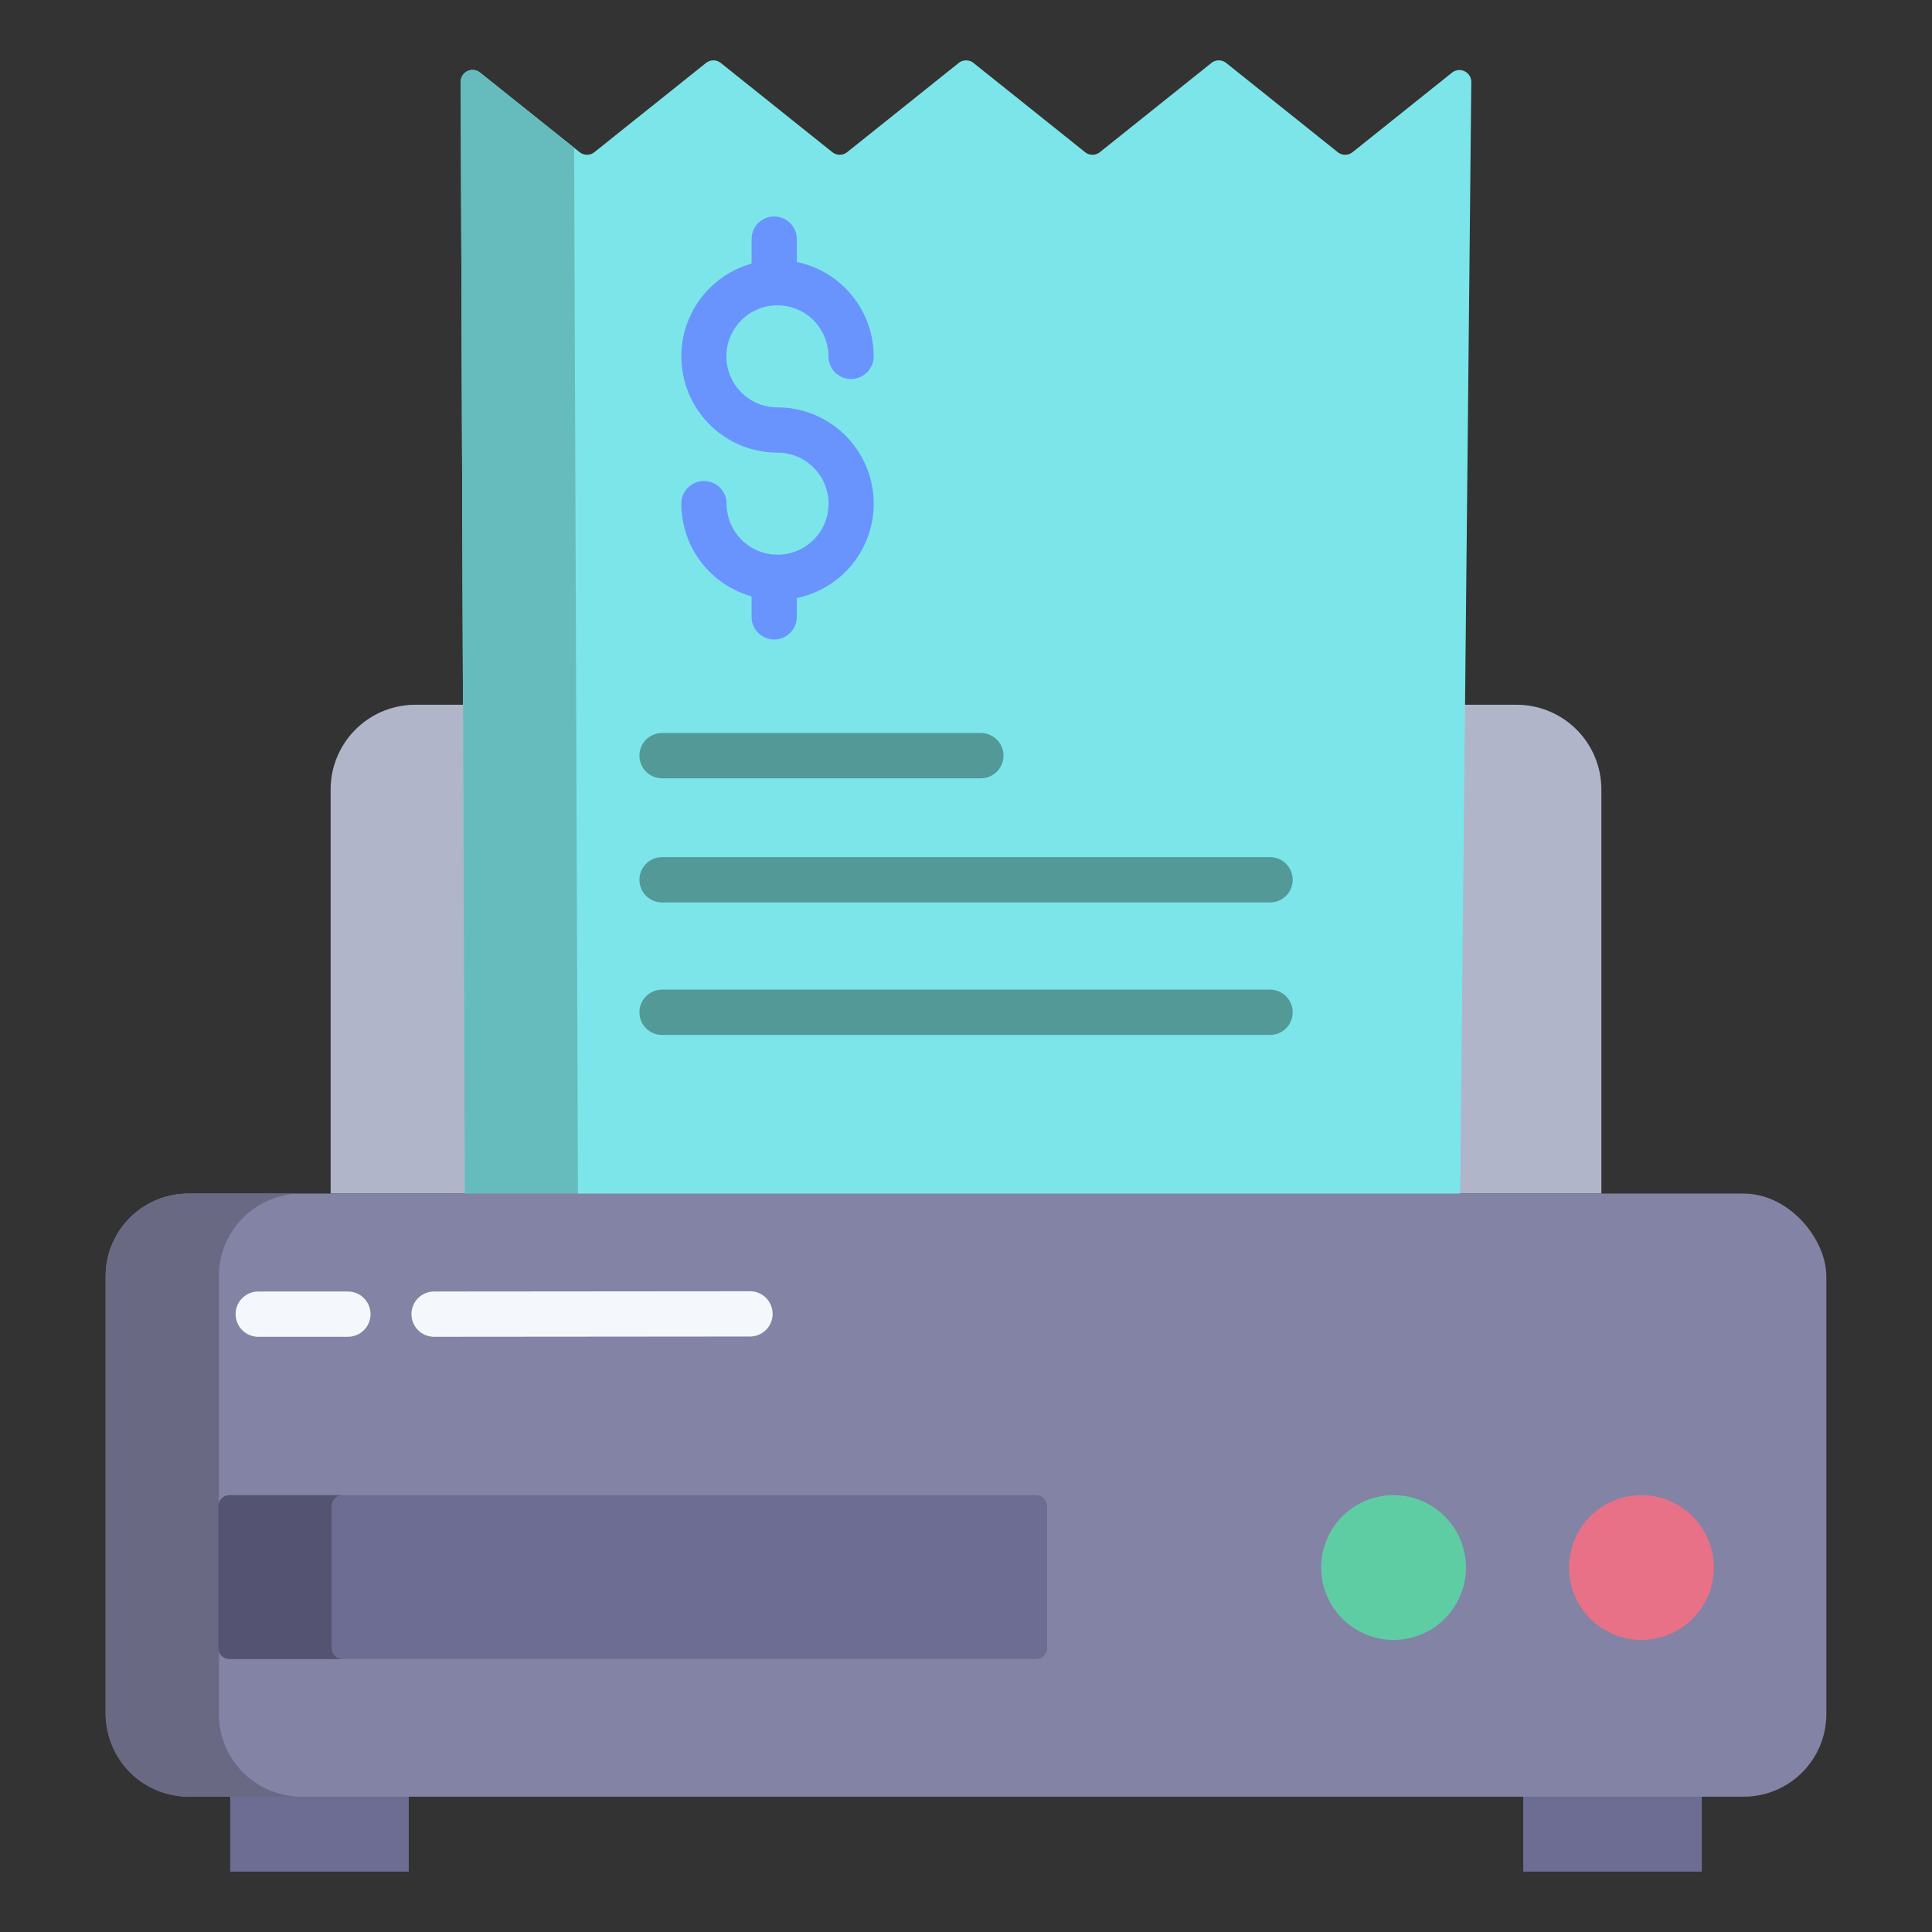 <svg id="Layer_1" height="512" viewBox="0 0 512 512" width="512" xmlns="http://www.w3.org/2000/svg" data-name="Layer 1"><rect x="0" y="0" width="512" height="512" fill="#333333" stroke="none"/><path d="m403.68 475.14h47.31v20.86h-47.31z" fill="#6d6d93"/><path d="m401.93 186.77h-291.86a22.461 22.461 0 0 0 -22.45 22.48v107.06h336.76v-107.06a22.461 22.461 0 0 0 -22.45-22.48z" fill="#b0b5ca"/><path d="m61.01 475.14h47.31v20.86h-47.31z" fill="#6d6d93"/><path d="m384.79 19.26-26.34 21.06a3.157 3.157 0 0 1 -3.94 0l-29.54-23.63a3.157 3.157 0 0 0 -3.94 0l-29.55 23.63a3.143 3.143 0 0 1 -3.93 0l-29.55-23.63a3.157 3.157 0 0 0 -3.94 0l-29.55 23.63a3.157 3.157 0 0 1 -3.94 0l-29.55-23.63a3.143 3.143 0 0 0 -3.93 0l-29.56 23.63a3.143 3.143 0 0 1 -3.93 0l-26.39-21.09a3.149 3.149 0 0 0 -5.12 2.48l1.08 295.6h263.77l2.97-295.56a3.151 3.151 0 0 0 -5.12-2.49z" fill="#7ce5e9"/><path d="m127.21 19.23a3.149 3.149 0 0 0 -5.12 2.48l1.08 295.6h30l-1.016-278.146z" fill="#66bcbc"/><rect fill="#8383a5" height="159.83" rx="21.91" width="456" x="28" y="316.31"/><path d="m434.97 396.23a19.18 19.18 0 1 1 -19.15 19.18 19.173 19.173 0 0 1 19.15-19.18z" fill="#e87187"/><path d="m369.29 396.23a19.18 19.18 0 1 1 -19.16 19.18 19.171 19.171 0 0 1 19.16-19.18z" fill="#5fcda4"/><path d="m58 454.23v-116.01a21.911 21.911 0 0 1 21.91-21.91h-30a21.911 21.911 0 0 0 -21.91 21.91v116.01a21.911 21.911 0 0 0 21.91 21.91h30a21.911 21.911 0 0 1 -21.91-21.91z" fill="#696984"/><path d="m277.5 399.18v37.52a2.953 2.953 0 0 1 -2.96 2.96h-213.71a2.96 2.96 0 0 1 -2.96-2.96v-37.52a2.958 2.958 0 0 1 2.96-2.95h213.71a2.951 2.951 0 0 1 2.96 2.95z" fill="#6d6d93"/><path d="m87.87 436.7v-37.52a2.958 2.958 0 0 1 2.96-2.95h-30a2.958 2.958 0 0 0 -2.96 2.95v37.52a2.96 2.96 0 0 0 2.96 2.96h30a2.96 2.96 0 0 1 -2.96-2.96z" fill="#545472"/><path d="m206.049 107.957a13.521 13.521 0 1 1 13.491-13.522 6 6 0 1 0 12 0 25.556 25.556 0 0 0 -20.368-25v-6.06a6 6 0 0 0 -12 0v6.491a25.522 25.522 0 0 0 6.877 50.091 13.521 13.521 0 0 1 .008 27.043 6.015 6.015 0 0 0 -.885-.072c-.094 0-.186.009-.278.014a13.522 13.522 0 0 1 -12.337-13.463 6 6 0 1 0 -12 0 25.556 25.556 0 0 0 18.615 24.57v5.414a6 6 0 0 0 12 0v-4.981a25.525 25.525 0 0 0 -5.123-50.524z" fill="#6994fe"/><g id="_Path_2" data-name=" Path 2"><path d="m336.575 239.151h-161.117a6 6 0 0 1 0-12h161.117a6 6 0 0 1 0 12z" fill="#529997"/></g><g id="_Path_2-2" data-name=" Path 2"><path d="m336.575 274.27h-161.117a6 6 0 1 1 0-12h161.117a6 6 0 1 1 0 12z" fill="#529997"/></g><g id="_Path_2-3" data-name=" Path 2"><path d="m259.939 206.257h-84.481a6 6 0 0 1 0-12h84.481a6 6 0 0 1 0 12z" fill="#529997"/></g><g fill="#f4f8fc"><path d="m115.042 354.262a6 6 0 0 1 0-12l83.709-.069a6 6 0 0 1 0 12z"/><path d="m92.194 354.262h-23.75a6 6 0 0 1 0-12h23.75a6 6 0 1 1 0 12z"/></g></svg>